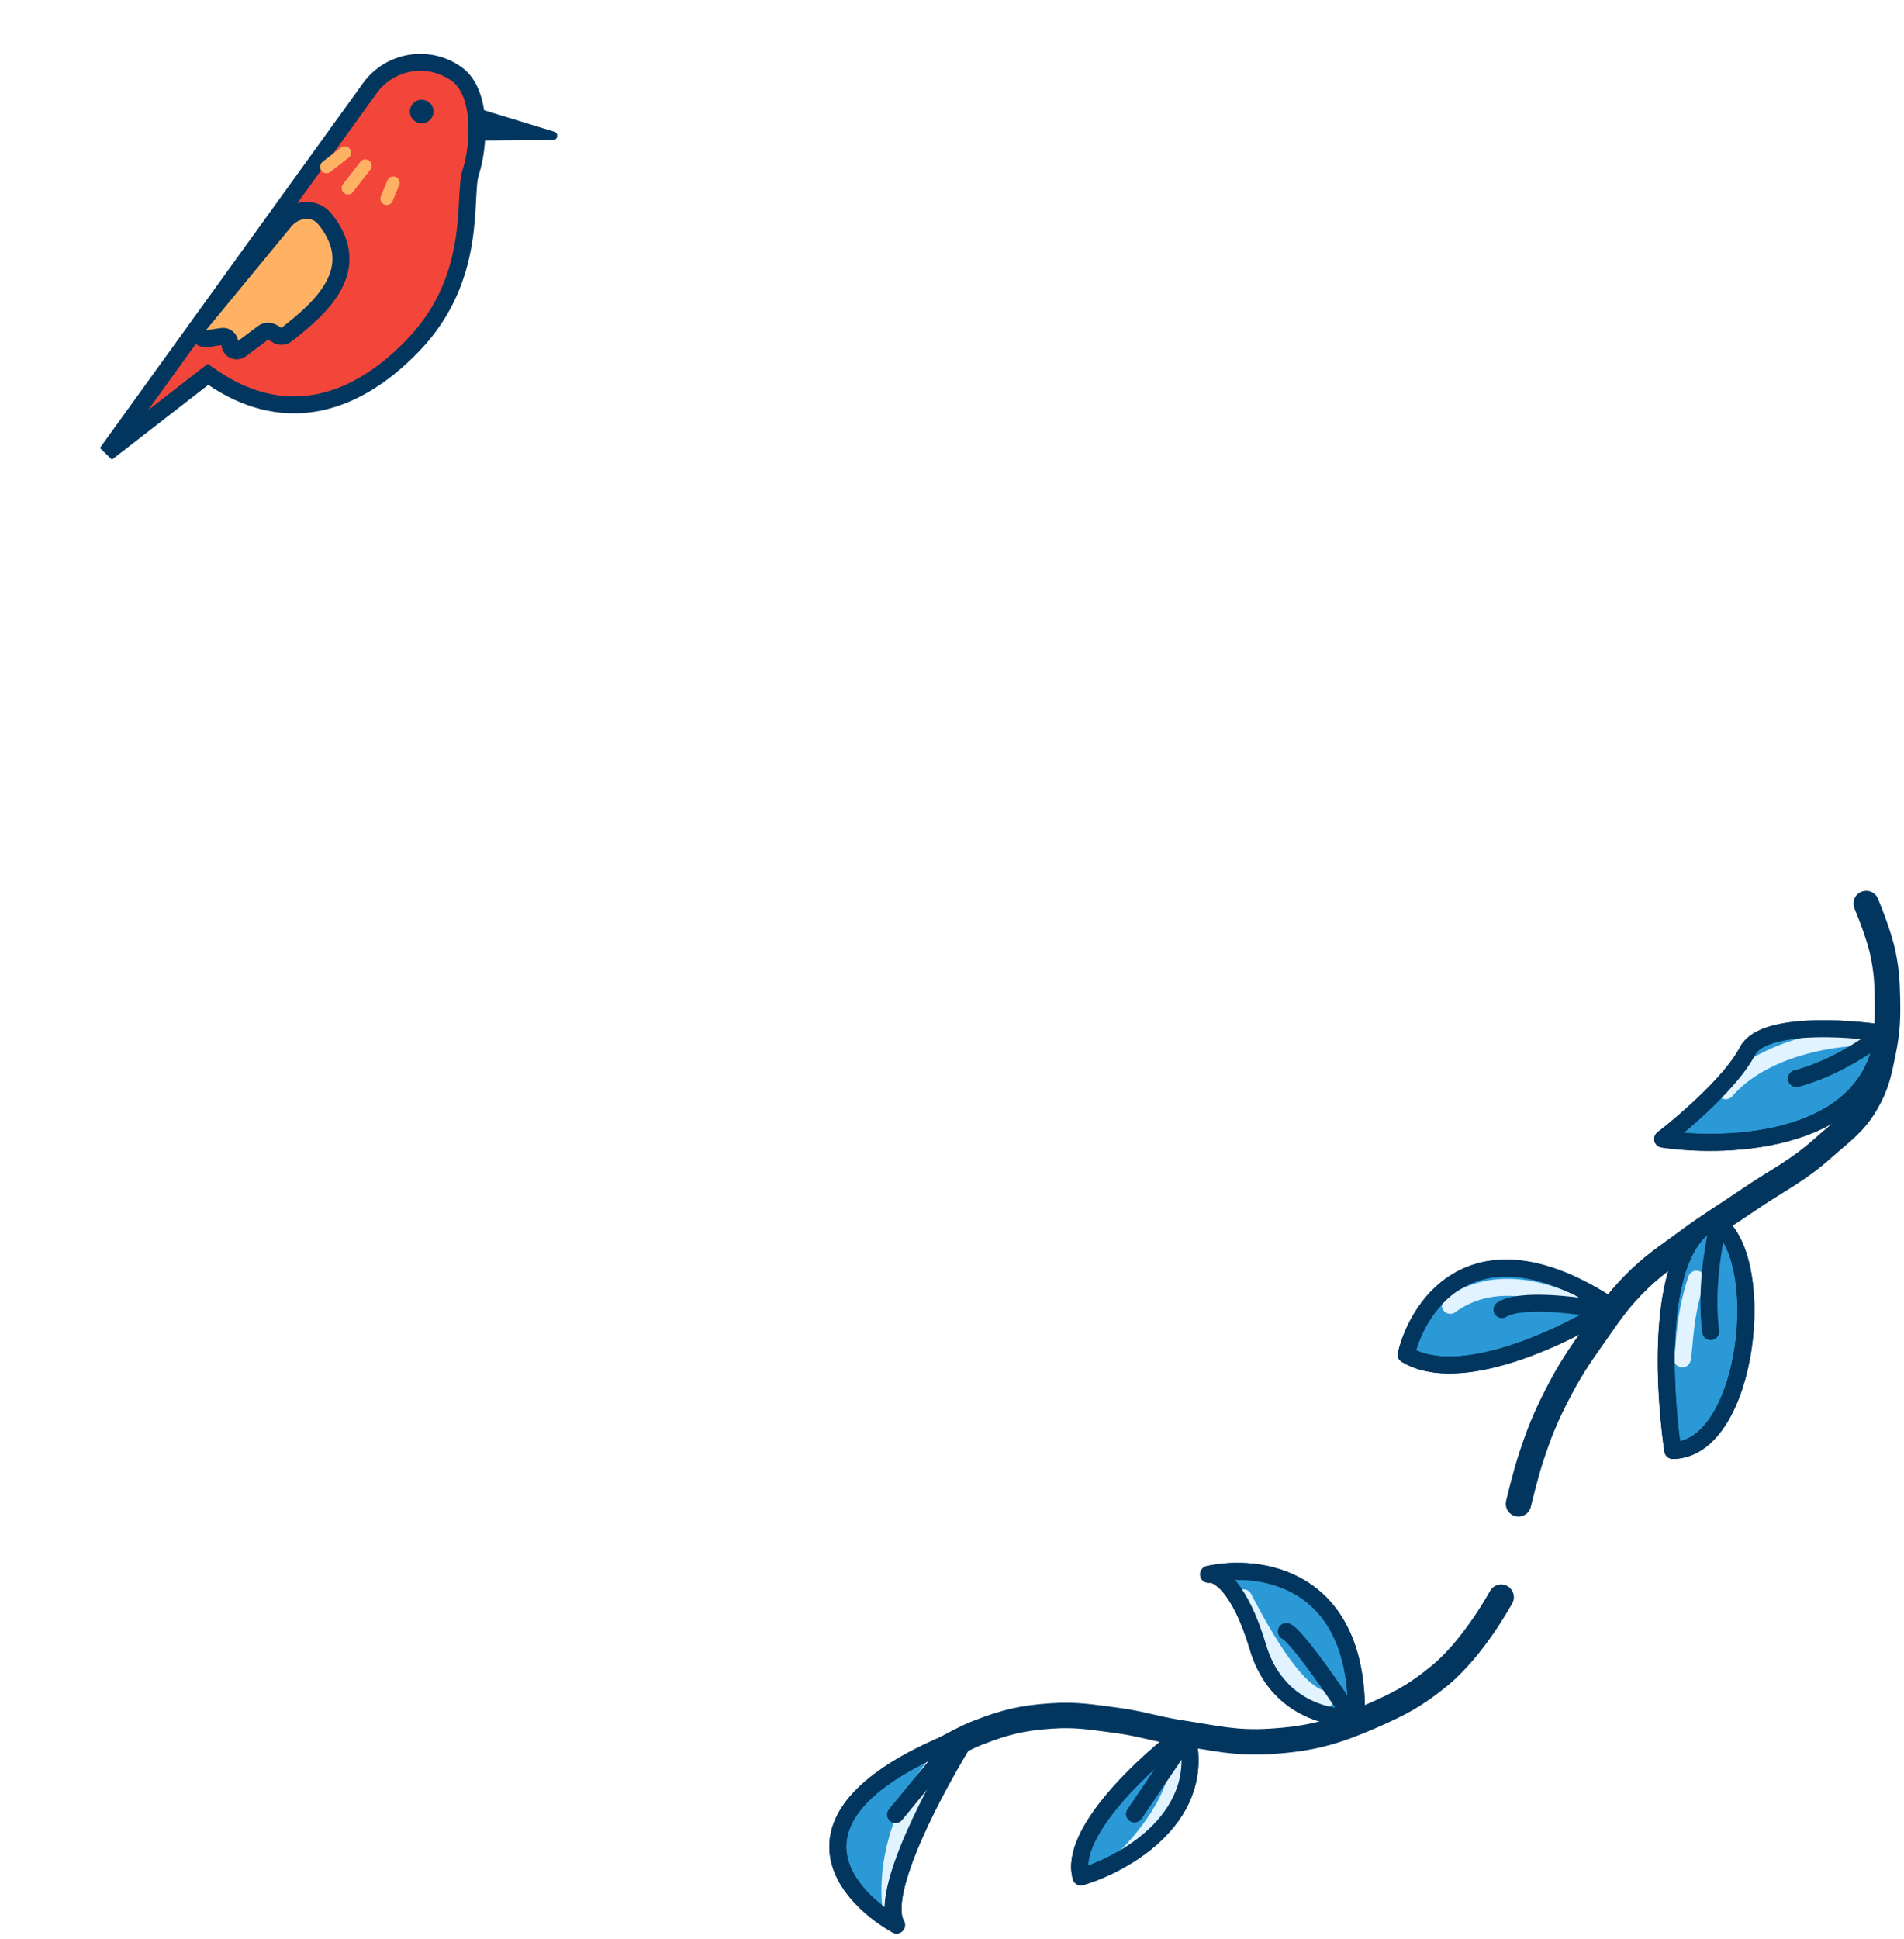 <svg width="449" height="457" viewBox="0 0 449 457" fill="none" xmlns="http://www.w3.org/2000/svg">
<path d="M130.418 33.001C131.562 32.992 131.797 31.38 130.703 31.045L108.507 24.258L107.209 33.186L130.418 33.001Z" fill="#02365E"/>
<path d="M47.896 89.145L49.044 88.254L50.246 89.072C57.983 94.333 65.958 96.315 73.834 95.095C81.738 93.872 89.78 89.387 97.535 81.276C105.154 73.306 108.069 64.649 109.3 57.267C109.918 53.561 110.11 50.186 110.26 47.337C110.265 47.235 110.271 47.134 110.276 47.034C110.344 45.74 110.407 44.527 110.505 43.476C110.609 42.365 110.764 41.279 111.067 40.377C111.888 37.941 112.707 33.26 112.414 28.572C112.116 23.81 110.717 19.64 107.722 17.48C101.138 12.73 91.951 14.217 87.202 20.8L25.178 106.771L47.896 89.145Z" fill="#F2463A" stroke="#02365E" stroke-width="4"/>
<circle r="2.783" transform="matrix(-0.987 0.16 0.16 0.987 99.445 26.288)" fill="#02365E"/>
<path d="M47.013 76.585L67.188 52.098C69.635 49.127 74.157 48.611 76.585 51.597C86.186 63.409 75.647 72.583 67.596 78.859C66.952 79.361 66.069 79.415 65.364 79.002L64.24 78.343C63.546 77.936 62.675 77.984 62.031 78.466L56.791 82.383C55.691 83.206 54.131 82.366 54.212 80.994C54.273 79.969 53.374 79.148 52.358 79.302L48.857 79.834C47.043 80.109 45.846 78.001 47.013 76.585Z" fill="#FFB264" stroke="#02365E" stroke-width="4" stroke-linecap="round" stroke-linejoin="round"/>
<path d="M81.28 35.996L76.973 39.35" stroke="#FFB264" stroke-width="3" stroke-linecap="round"/>
<path d="M86.155 39.072L82.065 44.325" stroke="#FFB264" stroke-width="3" stroke-linecap="round"/>
<line x1="1.5" y1="-1.5" x2="5.541" y2="-1.5" transform="matrix(-0.382 0.924 0.924 0.382 94.703 42.279)" stroke="#FFB264" stroke-width="3" stroke-linecap="round"/>
<path d="M440.087 213C440.087 213 443.115 220.157 444.087 225C444.858 228.849 444.997 231.077 445.087 235C445.203 240.091 445.104 243.011 444.087 248C443.1 252.841 442.567 255.729 440.087 260C437.243 264.897 434.31 266.728 430.087 270.5C423.704 276.202 419.146 278.162 412.087 283C406.637 286.736 403.394 288.565 398.087 292.5C392.845 296.388 389.63 298.316 385.087 303C381.116 307.095 379.372 309.839 376.087 314.5C372.247 319.948 370.108 323.06 367.087 329C364.309 334.463 363.01 337.682 361.087 343.5C359.689 347.728 358.087 354.5 358.087 354.5M353.999 376.5C353.999 376.5 347.564 388.386 339.5 395C333.882 399.609 330.161 401.597 323.5 404.5C314.644 408.361 309.143 409.908 299.5 410.5C291.277 411.006 286.646 409.732 278.5 408.5C272.404 407.579 269.116 406.284 263 405.5C257.177 404.755 253.858 404.113 248 404.5C241.005 404.964 237.03 405.949 230.5 408.5C225.129 410.599 217.5 415.5 217.5 415.5" stroke="#02365E" stroke-width="6" stroke-linecap="round"/>
<path d="M296.656 388.309C300.993 402.893 313.939 405.373 319.869 404.79C320.494 371.607 296.884 368.519 285 371.123C287.078 370.775 292.318 373.725 296.656 388.309Z" fill="#2B99D6" stroke="#02365E" stroke-width="4" stroke-linecap="round" stroke-linejoin="round"/>
<path d="M293.254 376.663C298.095 385.964 306.156 400.145 312.582 400.553" stroke="#E1F3FF" stroke-width="4" stroke-linecap="round" stroke-linejoin="round"/>
<path d="M296.656 388.309C300.993 402.893 313.939 405.373 319.869 404.79C320.494 371.607 296.884 368.519 285 371.123C287.078 370.775 292.318 373.725 296.656 388.309Z" stroke="#02365E" stroke-width="4" stroke-linecap="round" stroke-linejoin="round"/>
<path d="M316.65 401.638C313.126 396.342 305.53 385.515 303.34 384.582" stroke="#02365E" stroke-width="4" stroke-linecap="round" stroke-linejoin="round"/>
<path d="M412.031 247.855C415.45 241.017 434.826 242.157 444.086 243.581C441.237 269.225 408.232 270.887 392.086 268.513C397.31 264.476 408.612 254.694 412.031 247.855Z" fill="#2B99D6" stroke="#02365E" stroke-width="4" stroke-linecap="round" stroke-linejoin="round"/>
<path d="M439.661 244.505C431.063 244.505 415.242 247.486 406.988 257.115" stroke="#E1F3FF" stroke-width="4" stroke-linecap="round" stroke-linejoin="round"/>
<path d="M412.031 247.855C415.45 241.017 434.826 242.157 444.086 243.581C441.237 269.225 408.232 270.887 392.086 268.513C397.31 264.476 408.612 254.694 412.031 247.855Z" stroke="#02365E" stroke-width="4" stroke-linecap="round" stroke-linejoin="round"/>
<path d="M443.675 243.932C443.675 243.932 434.504 251.383 423.613 254.249" stroke="#02365E" stroke-width="4" stroke-linecap="round" stroke-linejoin="round"/>
<path d="M379.955 307.993C369.122 314.953 344.283 326.962 331.595 319.321C334.581 306.899 348.434 287.242 379.955 307.993Z" fill="#2B99D6" stroke="#02365E" stroke-width="4" stroke-linecap="round" stroke-linejoin="round"/>
<path d="M370.619 307.093C362.885 303.571 351.42 300.836 342.008 307.706" stroke="#E1F3FF" stroke-width="4" stroke-linecap="round" stroke-linejoin="round"/>
<path d="M379.955 307.993C369.122 314.953 344.283 326.962 331.595 319.321C334.581 306.899 348.434 287.242 379.955 307.993Z" stroke="#02365E" stroke-width="4" stroke-linecap="round" stroke-linejoin="round"/>
<path d="M377.498 308.734C371.526 307.59 358.504 305.982 354.184 308.71" stroke="#02365E" stroke-width="4" stroke-linecap="round" stroke-linejoin="round"/>
<path d="M279.672 408.25C270.19 415.305 251.965 432.023 254.915 442.452C265.473 439.3 285.206 428.048 279.672 408.25Z" fill="#2B99D6" stroke="#02365E" stroke-width="4" stroke-linecap="round" stroke-linejoin="round"/>
<path d="M276.263 413.084C281.049 419.373 270.212 433.436 265.227 437.936" stroke="#E1F3FF" stroke-width="4" stroke-linecap="round" stroke-linejoin="round"/>
<path d="M279.672 408.25C270.19 415.305 251.965 432.023 254.915 442.452C265.473 439.3 285.206 428.048 279.672 408.25Z" stroke="#02365E" stroke-width="4" stroke-linecap="round" stroke-linejoin="round"/>
<path d="M280.541 408.432L267.546 427.607" stroke="#02365E" stroke-width="4" stroke-linecap="round" stroke-linejoin="round"/>
<path d="M228.267 409.001C220.843 420.814 207.081 446.312 211.421 453.79C197.917 446.107 182.381 426.392 228.267 409.001Z" fill="#2B99D6" stroke="#02365E" stroke-width="4" stroke-linecap="round" stroke-linejoin="round"/>
<path d="M220.582 415.945C216.539 420.677 208.761 433.875 209.989 448.818" stroke="#E1F3FF" stroke-width="4" stroke-linecap="round" stroke-linejoin="round"/>
<path d="M228.267 409.001C220.843 420.814 207.081 446.312 211.421 453.79C197.917 446.107 182.381 426.392 228.267 409.001Z" stroke="#02365E" stroke-width="4" stroke-linecap="round" stroke-linejoin="round"/>
<path d="M222.677 413.791L211.183 427.764" stroke="#02365E" stroke-width="4" stroke-linecap="round" stroke-linejoin="round"/>
<path d="M404.163 287.692C387.207 295.86 394.484 341.931 394.484 341.931C412.603 341.721 417.455 295.23 404.163 287.692Z" fill="#2B99D6" stroke="#02365E" stroke-width="4" stroke-linecap="round" stroke-linejoin="round"/>
<path d="M400.073 301.526C397.092 310.463 397.437 316.298 396.718 320.327" stroke="#E1F3FF" stroke-width="4" stroke-linecap="round" stroke-linejoin="round"/>
<path d="M404.163 287.692C387.207 295.86 394.484 341.931 394.484 341.931C412.603 341.721 417.455 295.23 404.163 287.692Z" stroke="#02365E" stroke-width="4" stroke-linecap="round" stroke-linejoin="round"/>
<path d="M405.155 288.575C403.693 295.474 402.28 304.691 403.408 313.899" stroke="#02365E" stroke-width="4" stroke-linecap="round" stroke-linejoin="round"/>
</svg>
